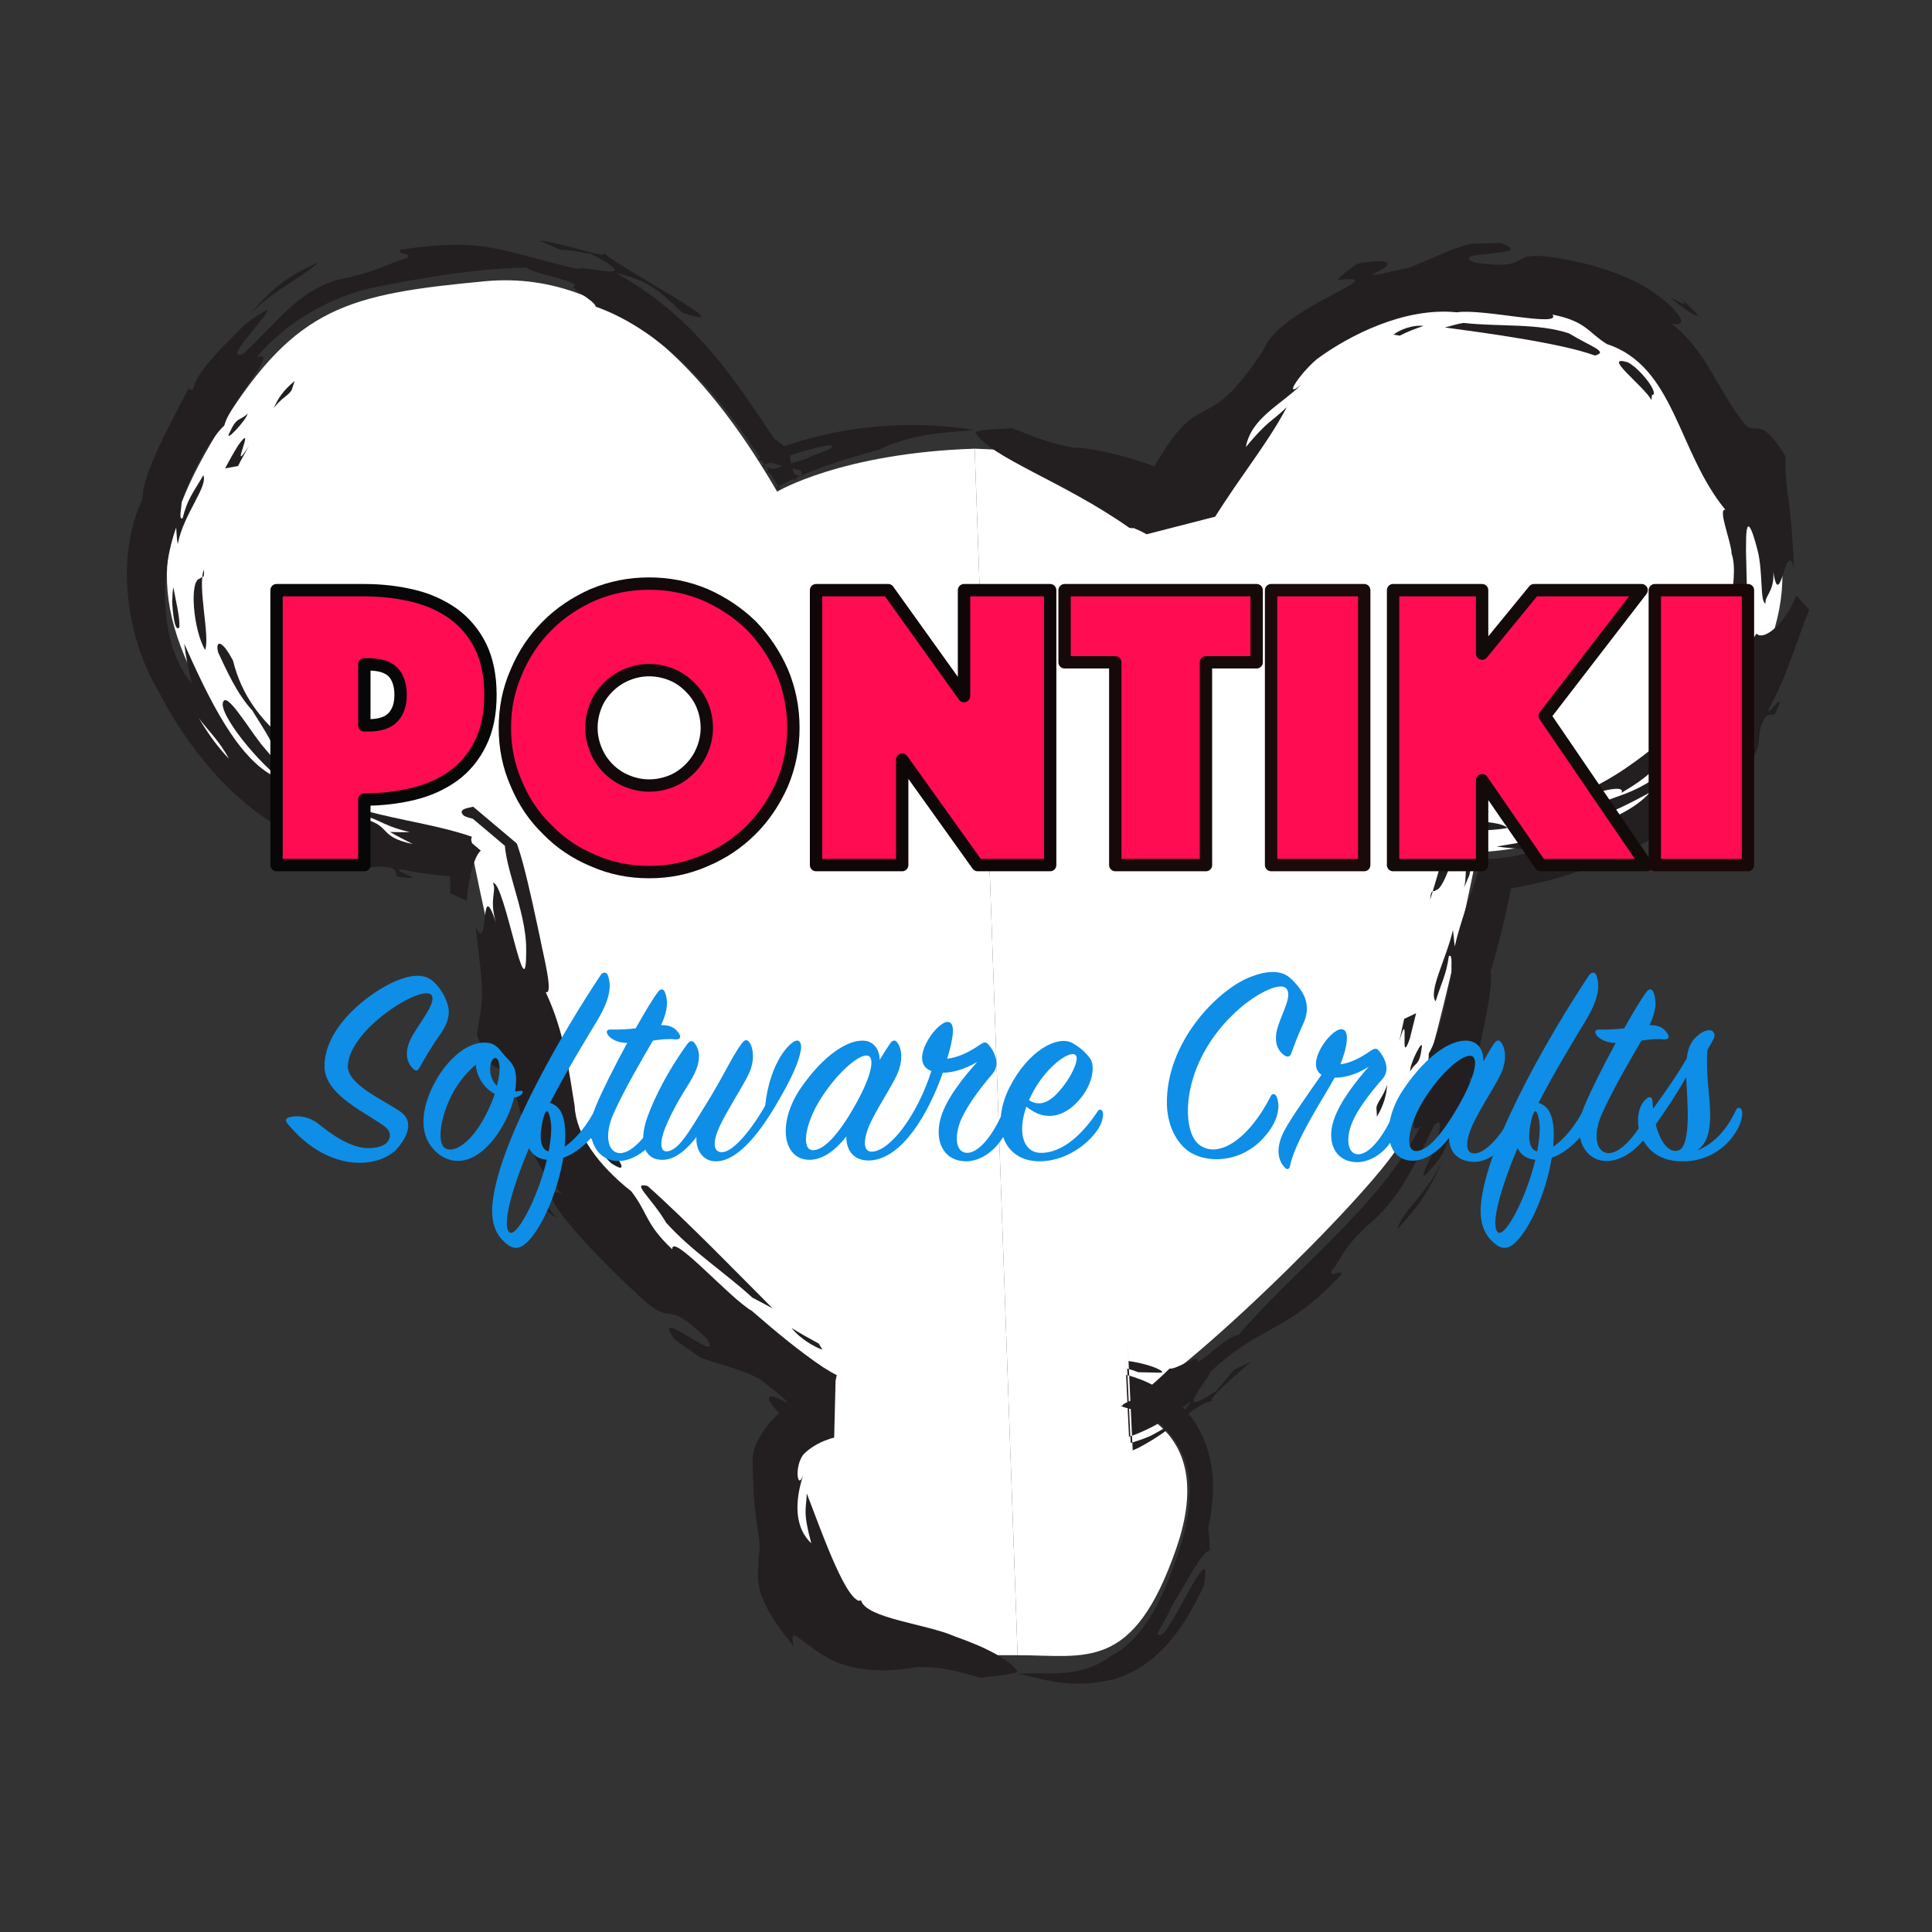 <?xml version="1.0" encoding="UTF-8" standalone="no"?>
<!DOCTYPE svg PUBLIC "-//W3C//DTD SVG 1.1//EN" "http://www.w3.org/Graphics/SVG/1.1/DTD/svg11.dtd">
<svg width="100%" height="100%" viewBox="0 0 1250 1250" version="1.1" xmlns="http://www.w3.org/2000/svg" xmlns:xlink="http://www.w3.org/1999/xlink" xml:space="preserve" xmlns:serif="http://www.serif.com/" style="fill-rule:evenodd;clip-rule:evenodd;stroke-linejoin:round;stroke-miterlimit:2;">
    <rect x="0" y="0" width="1250" height="1250" fill="#333333" stroke="none"/>
    <g id="Mouse" transform="matrix(4.167,0,0,4.167,0,0)">
        <g transform="matrix(1,0,0,1,151.333,231.666)">
            <path d="M0,-162C-20.667,-161.333 -30.667,-155.333 -30.667,-155.333C-40,-171.333 -54.667,-190 -76,-188C-97.333,-186 -105.333,-184 -116.667,-166C-128,-148 -128.667,-137.333 -116.667,-118.667C-104.667,-100 -78.042,-99.333 -78.042,-99.333C-78.042,-99.333 -70.667,-62 -66,-54C-61.333,-46 -30,-15.333 -22.667,-13.333C-22.667,-13.333 -38,-10.666 -31.333,8.667C-24.667,28 -17.333,25.333 -6.667,25.333L6.666,25.333" style="fill:white;fill-rule:nonzero;"/>
        </g>
        <g transform="matrix(1,0,0,1,94.914,177.176)">
            <path d="M0,3.448C-2.371,1.232 -4.718,-2.696 -3.369,-2.471L-3.126,-3.11C-2.767,-1.924 4.813,6.558 0,3.448" style="fill:rgb(35,31,32);fill-rule:nonzero;"/>
        </g>
        <g transform="matrix(1,0,0,1,92.337,184.879)">
            <path d="M0,-0.985C-1.558,-3.221 -0.002,-1.829 0.57,-1.712L3.006,1.096C3.444,2.236 1.129,0.106 0,-0.985" style="fill:white;fill-rule:nonzero;"/>
        </g>
        <g transform="matrix(0.51,0.86,0.86,-0.51,83.997,188.087)">
            <path d="M0.644,0.466L1.842,0.466C0.658,0.453 -1.095,0.276 -2.209,0.071C-2.38,0.516 -0.271,1.32 1.997,1.547C1.604,1.098 -0.648,0.699 0.644,0.466" style="fill:rgb(35,31,32);fill-rule:nonzero;"/>
        </g>
        <g transform="matrix(1,0,0,1,73.279,46.788)">
            <path d="M0,83.133C-0.089,83.302 -0.126,83.483 -0.109,83.673L-0.042,83.966L0.023,84.117L0.042,84.156L0.046,84.163C2.687,86.389 0.777,84.78 1.367,85.278L1.366,85.279L1.357,85.286L1.341,85.302L1.277,85.367C0.937,85.73 0.624,86.317 0.344,87.069C-0.21,88.572 -0.623,90.737 -0.797,93.102L-3.403,91.893C-3.307,90.991 -3.363,89.903 -3.512,88.691L-3.801,86.789L-3.845,86.537L-3.868,86.41L-3.88,86.347L-3.886,86.315C3.704,92.712 -1.785,88.088 -0.092,89.516L-0.097,89.516L-0.107,89.515L-0.128,89.514L-0.745,89.479L-1.889,89.399C-4.911,89.174 -8.117,88.817 -10.908,88.214C-13.179,88.217 -5.844,90.082 -11.499,89.368C-12.05,88.896 -11.47,88.441 -12.576,87.96C-17.532,87.002 -15.701,90.212 -26.056,85.072C-27.058,84.214 -27.979,83.204 -28.888,82.248C-37.66,77.492 -44.527,68.697 -48.733,60.414C-53.694,52.146 -55.419,39.584 -51.128,30.63C-51.254,26.763 -46.507,18.432 -44.017,13.565L-43.37,13.828C-42.641,10.489 -38.211,6.729 -35.264,3.558C-34.151,2.803 -33.099,2.032 -31.94,1.355C-30.461,1.058 -39.155,9.491 -35.525,8.159C-30.043,3.151 -26.46,-2.516 -19.348,-3.641C-13.015,-5.235 -13.92,-5.593 -10.118,-6.708C-9.232,-7.562 -11.484,-7.161 -11.215,-8.02C2.389,-9.969 3.901,-7.864 16.444,-5.02C17.029,-5.744 27.561,-2.529 18.552,-7.348C16.886,-7.587 15.311,-8.004 13.638,-8.029L10.476,-9.427C14.367,-9.027 20.971,-6.552 20.461,-7.465C24.651,-4.205 42.653,5.191 32.552,1.71C28.246,-2.644 26.309,-3.425 22.328,-4.419C34.832,2.443 41.115,12.699 46.919,21.302L49.565,23.292C49.152,23.685 49.444,25.077 50.11,26.918L50.379,27.627L50.416,27.719L50.434,27.765C48.266,27.209 55.289,29.013 45.573,26.519L45.587,26.513L45.606,26.504L45.644,26.487L45.905,26.376L46.358,26.202L48.134,25.591L51.817,24.46C53.818,23.475 56.576,22.818 55.77,22.454C56.154,21.994 51.62,23.088 47.992,24.418C47.076,24.739 46.23,25.065 45.436,25.385C45.333,25.428 45.252,25.457 45.101,25.531L45.05,25.555L45.025,25.567L45.007,25.576C57.753,28.846 48.54,26.481 51.384,27.209L51.362,27.155L51.321,27.049L51.182,26.659C51.104,26.42 51.057,26.221 51.047,26.073C51.027,25.779 51.156,25.689 51.491,25.883C51.658,25.981 51.876,26.15 52.153,26.401L52.372,26.605L52.387,26.618L52.39,26.622C48.83,25.708 60.366,28.673 44.408,24.574L44.424,24.562L44.489,24.511L44.624,24.409L44.808,24.258L45.586,23.648C57.78,18.471 70.44,18.679 77.961,19.99C72.558,20.471 68.539,20.52 63.165,23.042C58.49,24.304 53.777,25.753 49.271,27.87L47.598,28.721L47.18,28.96C48.68,29.572 47.455,28.905 47.726,28.94L47.235,28.158L45.248,25.038C43.903,22.969 42.504,20.929 41.021,18.959C35.196,11.105 27.853,3.904 19.214,0.82C19.013,-0.259 14.496,-2.274 16.121,-2.49C14.618,-3.666 9.717,-4.193 8.465,-5.238C0.683,-5.104 -6.62,-3.8 -14.362,-2.348C-22.049,-0.895 -29.195,3.53 -33.435,8.705C-29.632,7.214 -37.522,15.608 -38.456,19.287C-41.011,21.671 -43.61,26.976 -45.096,30.994C-44.957,31.561 -45.659,34.098 -44.919,33.663C-44.166,30.646 -43.296,29.749 -41.705,26.996C-40.956,28.791 -44.807,33.033 -45.678,37.7C-45.857,36.847 -45.842,36.001 -45.924,35.12C-48.57,42.455 -48.487,53.482 -43.484,59.362C-44.014,57.295 -44.402,55.209 -44.685,53.156C-41.113,61.049 -36.299,71.791 -29.653,74.237C-34.224,70.62 -40.167,62.841 -38.376,61.912C-37.232,61.778 -34.047,67.366 -32.042,69.566C-23.259,80.41 -10.727,79.434 0,83.133" style="fill:rgb(35,31,32);fill-rule:nonzero;"/>
        </g>
        <g transform="matrix(1,0,0,1,56.453,99.777)">
            <path d="M0,23.04C-9.394,18.665 -6.374,23.607 -14.415,17.093C-12.832,17.201 -15.672,13.207 -17.288,10.524C-19.663,7.963 -21.361,4.133 -22.577,1.525C-23.075,-0.37 -22.008,-0.567 -20.266,2.817C-17.619,13.687 -7.798,18.313 0,23.04" style="fill:rgb(35,31,32);fill-rule:nonzero;"/>
        </g>
        <g transform="matrix(0.971,-0.241,-0.241,-0.971,64.526,129.971)">
            <path d="M-0.677,-0.951C-5.964,1.633 -2.84,2.621 -7.884,5.104C-5.192,4.894 -5.35,3.333 -0.677,0.961C-1.678,1.198 -2.69,1.438 -3.676,1.747C-2.727,0.796 -1.699,-0.052 -0.677,-0.951" style="fill:white;fill-rule:nonzero;"/>
        </g>
        <g transform="matrix(1,0,0,1,31.844,88.471)">
            <path d="M0,12.437C-1.867,9.276 -2.49,1.47 -0.764,1.365C-0.638,0.916 -0.025,1.66 -0.192,0C-1.22,2.543 0.809,10.467 0,12.437" style="fill:rgb(35,31,32);fill-rule:nonzero;"/>
        </g>
        <g transform="matrix(1,0,0,1,35.536,111.534)">
            <path d="M0,6.264C-1.536,4.651 -2.992,2.78 -4.648,0C-3.369,1.722 -1.404,3.588 0,6.264" style="fill:white;fill-rule:nonzero;"/>
        </g>
        <g transform="matrix(1,0,0,1,27.857,92.175)">
            <path d="M0,5.221C-0.804,6.207 -1.082,2.247 -1.128,1.221C-1.06,0.473 -1.094,-0.255 -0.939,-0.986C-0.587,1.037 0.071,3.462 0,5.221" style="fill:rgb(35,31,32);fill-rule:nonzero;"/>
        </g>
        <g transform="matrix(-1,-0.006,-0.006,1,38.005,70.206)">
            <path d="M1.031,-1.053C-2.001,-5.321 2.695,4.263 -0.635,-0.959C-0.084,0.084 0.533,1.117 1.031,2.161L3.04,2.531C2.413,1.328 1.749,0.132 1.031,-1.053" style="fill:rgb(35,31,32);fill-rule:nonzero;"/>
        </g>
        <g transform="matrix(1,0,0,1,42.519,59.153)">
            <path d="M0,4.203C0.573,2.871 1.347,1.545 3.236,0L2.782,1.367C2.382,2.208 1.172,2.605 0,4.203" style="fill:rgb(35,31,32);fill-rule:nonzero;"/>
        </g>
        <g transform="matrix(1,0,0,1,35.732,66.478)">
            <path d="M0,0.521C1.074,-1.853 1.563,-1.084 2.722,-2.271C2.549,-1.242 -1.26,2.792 0,0.521" style="fill:rgb(35,31,32);fill-rule:nonzero;"/>
        </g>
        <g transform="matrix(1,0,0,1,49.398,50.103)">
            <path d="M0,-9.34C-2.26,-7.109 -8.156,-4.446 -11.778,0C-8.07,-4.148 -6.27,-6.613 0,-9.34" style="fill:rgb(35,31,32);fill-rule:nonzero;"/>
        </g>
        <g transform="matrix(1,0,0,1,122.89,209.567)">
            <path d="M0,-3.38C1.344,-1.702 3.53,-0.433 4.806,0L4.25,-0.945C2.857,-1.717 1.426,-2.484 0,-3.38" style="fill:rgb(35,31,32);fill-rule:nonzero;"/>
        </g>
        <g transform="matrix(-0.729,0.684,0.684,0.729,121.301,194.281)">
            <path d="M8.198,-21.59C9.7,-23.91 9.006,-19.903 9.999,-15.465C10.141,-9.61 8.621,-3.56 8.198,2.173L7.044,5.565C7.266,-1.252 7.458,-13.427 8.198,-21.59" style="fill:rgb(35,31,32);fill-rule:nonzero;"/>
        </g>
        <g transform="matrix(1,0,0,1,92.065,192.511)">
            <path d="M0,-6.546C2.482,-2.834 7.231,0.526 9.531,2.739C5.828,-1.174 1.088,-6.275 -1.294,-9.162C-1.875,-9.285 -0.588,-7.518 0,-6.546" style="fill:white;fill-rule:nonzero;"/>
        </g>
        <g transform="matrix(1,0,0,1,133.353,137.226)">
            <path d="M0,111.335C-2.4,110.588 -6.26,99.274 -8.088,94.665C-8.181,97.279 -8.724,97.409 -7.388,102.397C-10.603,99.317 -9.485,94.45 -8.646,91.806C-9.522,94.312 -10.065,90.532 -8.625,88.622C-7.88,87.857 -6.837,87.106 -5.479,86.535L-4.445,86.148L-3.951,86.016C-3.915,86.009 -3.737,85.965 -3.822,85.986L-3.835,85.988L-3.836,85.988C-3.399,68.406 -3.71,81.089 -3.611,77.153L-3.593,77.065L-3.558,76.89C-3.523,76.7 -3.428,76.32 -3.434,76.29L-3.506,76.242C-3.741,76.152 -4.633,75.644 -5.489,75.101C-9.059,72.726 -13.084,69.392 -16.606,66.317C-20.195,64.228 -29.056,54.056 -28.981,56.748C-33.209,52.759 -32.714,51.141 -35.331,47.751C-40.402,43.752 -43.922,38.983 -44.129,34.507C-45.035,29.124 -45.655,23.126 -48.627,16.814C-47.317,17.366 -49.072,10.777 -49.555,8.147C-50.171,5.3 -51.167,0.488 -52.16,-3.183C-52.407,-4.101 -52.658,-4.946 -52.902,-5.669L-53.083,-6.18L-53.105,-6.24L-53.111,-6.255L-53.113,-6.262C-56.134,-8.809 -46.355,-0.568 -59.885,-11.972L-59.887,-11.972L-59.902,-11.967L-59.963,-11.949L-60.118,-11.914L-60.811,-11.759C-61.663,-11.543 -61.971,-11.173 -61.339,-10.58C-60.925,-10.356 -60.378,-10.201 -59.97,-10.103L-59.935,-10.095L-59.933,-10.094C-61.013,-11.006 -50.513,-2.153 -54.958,-5.899L-54.957,-5.892L-54.954,-5.849L-54.944,-5.734L-54.921,-5.502L-54.859,-5.019L-54.683,-4.009C-54.407,-2.625 -53.975,-1.107 -53.524,0.474C-52.626,3.639 -51.633,7.044 -51.657,10.181C-51.569,20.971 -54.968,-0.349 -56.815,-0.153C-56.151,1.276 -57.652,2.467 -56.05,6.928C-59.044,-2.663 -57.255,11.438 -59.504,6.674C-58.113,18.165 -58.327,17.1 -59.302,23.419C-57.146,30.113 -55.967,27.769 -54.551,29.441C-53.039,32.883 -52.433,36.097 -51.457,39.373C-50.442,42.964 -48.375,45.821 -46.176,48.075C-51.772,46.326 -40.684,57.927 -35.143,63.021C-28.179,69.966 -30.973,63.466 -23.565,70.681C-20.73,75.267 -32.598,64.953 -28.638,70.723L-24.671,73.521C-21.595,74.7 -18.764,75.17 -15.42,76.856C-13.717,78.217 -11.05,80.177 -11.204,80.583C-14.994,78.392 -14.771,80.047 -11.163,83.386C-8.863,84.257 -8.266,84.488 -6.612,84.628C-9.282,82.627 -8.859,81.997 -8.457,82.131C-8.105,82.191 -7.739,82.482 -6.803,82.836C-6.369,83.016 -5.877,83.221 -5.339,83.438L-5.327,83.443C-5.371,84.471 -4.903,74.499 -5.105,78.721L-5.114,78.722L-5.147,78.729L-5.214,78.741L-5.348,78.767L-5.565,78.815L-5.997,78.915L-6.852,79.155C-11.664,80.034 -17.141,86.308 -16.472,90.185C-16.396,100.043 -14.871,101.882 -15.592,104.718C-15.479,107.227 -17.062,110.228 -10.116,118.352C-10.93,114.803 -9.086,117.844 -4.588,120.328C0.238,122.865 6.447,122.092 9.088,121.597C13.839,121.603 15.657,122.437 19.016,123.307C20.346,122.999 24.08,122.839 24.646,122.294C23.296,120.412 19.818,118.585 14.862,116.838C10.523,114.917 1.135,114.068 0.335,111.261C0.18,111.281 0.036,111.278 0,111.335" style="fill:rgb(35,31,32);fill-rule:nonzero;"/>
        </g>
        <g transform="matrix(1,0,0,1,157.999,44.333)">
            <path d="M0,212.666C10.666,212.666 18,215.333 24.666,196C31.333,176.667 16,173.999 16,173.999C23.334,171.999 54.666,141.333 59.334,133.333C64,125.333 71.376,87.999 71.376,87.999C71.376,87.999 98,87.333 110,68.666C122,50 121.334,39.333 110,21.333C98.666,3.333 90.666,1.333 69.334,-0.667C48,-2.667 33.334,15.999 24,31.999C24,31.999 14,25.999 -6.666,25.333" style="fill:white;fill-rule:nonzero;"/>
        </g>
        <g transform="matrix(1,0,0,1,252.782,60.781)">
            <path d="M0,-4.51C2.192,-3.287 4.93,0.539 3.711,0.552L3.625,1.322C2.435,-0.866 -4.271,-5.832 0,-4.51" style="fill:rgb(35,31,32);fill-rule:nonzero;"/>
        </g>
        <g transform="matrix(1,0,0,1,254.74,52.449)">
            <path d="M0,0.139C1.764,1.957 0.104,0.947 -0.419,0.961C-1.334,0.338 -2.193,-0.384 -3.181,-0.901C-3.851,-1.818 -1.246,-0.634 0,0.139" style="fill:white;fill-rule:nonzero;"/>
        </g>
        <g transform="matrix(-0.667,-0.745,-0.745,0.667,261.187,48.214)">
            <path d="M0.961,-1.105L2.308,-1.105C0.951,-1.122 -0.961,-1.323 -2.178,-1.38C-2.309,-0.953 -0.034,-0.304 2.504,-0.027C2.041,-0.461 -0.45,-0.877 0.961,-1.105" style="fill:rgb(35,31,32);fill-rule:nonzero;"/>
        </g>
        <g transform="matrix(1,0,0,1,272.737,256.576)">
            <path d="M0,-158.201C1.004,-157.046 4.287,-159.429 6.154,-164.079C6.836,-163.408 7.512,-162.692 8.178,-161.933C6.645,-158.286 4.673,-151.337 1.925,-146.577C1.307,-144.492 5.08,-150.689 2.873,-145.695C2.279,-145.322 1.995,-145.991 1.249,-145.105C-0.928,-140.863 2.891,-141.685 -5.3,-133.115C-6.489,-132.483 -7.723,-131.958 -8.901,-131.416C-16.445,-125.294 -25.437,-121.377 -34.587,-119.326C-36.888,-118.803 -39.189,-118.417 -41.596,-118.169L-42.529,-118.088L-43.058,-118.053L-43.204,-118.045C-31.364,-128.03 -39.924,-120.805 -37.281,-123.031L-37.283,-123.018L-37.288,-122.993L-37.297,-122.941L-37.333,-122.737L-37.626,-121.138L-38.244,-117.984C-39.1,-113.804 -40.091,-109.715 -41.284,-105.766C-40.785,-102.642 -43.133,-94.483 -43.869,-89.245L-44.563,-89.311C-44.297,-86.034 -46.958,-81.701 -48.717,-77.502C-49.533,-76.217 -50.461,-75.099 -51.449,-74.103C-52.382,-73.793 -50.692,-76.21 -49.824,-78.811C-49.095,-81.112 -48.721,-83.085 -50.019,-81.919C-53.496,-74.764 -55.905,-69.912 -60.556,-66.166C-64.773,-62.086 -63.765,-62.071 -66.024,-59.2C-66.188,-58.053 -64.713,-59.559 -64.411,-58.731C-73.465,-49.134 -76.41,-51.341 -84.874,-43.508C-84.745,-42.806 -91.259,-35.696 -83.855,-40.626L-81.163,-43.875L-78.536,-45.152C-80.876,-42.996 -85.487,-39.224 -84.471,-39.056C-87.347,-38.629 -90.009,-34.872 -95.956,-31.785L-96.552,-31.517L-96.846,-31.39L-96.863,-31.383C-96.729,-28.365 -98.097,-57.647 -97.51,-45.251L-97.495,-45.248L-97.438,-45.24L-97.322,-45.223L-97.094,-45.187C-96.688,-45.118 -96.315,-45.057 -96.006,-44.987C-95.376,-44.854 -94.814,-44.709 -94.347,-44.556C-93.383,-44.276 -92.732,-43.939 -92.436,-43.746C-91.862,-43.266 -92.786,-43.485 -96.02,-43.517C-96.472,-43.701 -96.878,-43.849 -97.463,-44.01L-97.6,-44.044L-97.719,-44.072C-98.207,-54.383 -97.065,-30.027 -97.179,-32.537L-97.173,-32.538L-96.988,-32.593L-96.623,-32.703L-95.917,-32.932C-95.005,-33.24 -94.077,-33.608 -93.67,-33.859C-92.664,-34.406 -91.698,-34.93 -91.094,-35.437C-89.801,-36.458 -88.822,-37.5 -87.759,-39.038C-90.431,-37.123 -92.445,-35.414 -96.695,-33.753L-97.098,-33.612L-97.299,-33.543L-97.399,-33.51L-97.425,-33.501L-97.438,-33.497C-97.347,-31.409 -98.298,-51.67 -97.885,-43.091L-97.813,-43.076C-97.367,-42.982 -97.242,-42.929 -96.949,-42.851L-95.581,-42.371C-94.711,-42.03 -93.889,-41.617 -93.091,-41.173C-91.501,-40.264 -90.062,-39.088 -88.799,-37.757C-83.525,-31.975 -83.967,-24.489 -85.145,-19.313C-84.966,-18.138 -84.959,-17.033 -84.878,-15.844C-86.032,-15.808 -88.236,-11.353 -90.921,-6.971C-91.693,-4.891 -93.647,-2.537 -92.776,-2.773C-91.573,-1.263 -84.081,-19.566 -85.838,-10.321C-88.303,-5.119 -92.17,1.875 -99.79,4.16C-107.011,5.878 -111.354,3.873 -114.738,3.313C-110.008,2.898 -105.453,4.303 -100.076,0.477C-95.465,-2.146 -93.192,-6.792 -91.367,-11.136C-89.621,-15.56 -88.008,-20.222 -87.993,-25.112C-87.912,-29.98 -90.575,-34.918 -94.946,-36.91C-95.994,-37.436 -97.095,-37.851 -98.226,-38.081C-99.214,-38.597 -96.703,-39.015 -96.254,-39.733C-94.386,-41.014 -92.716,-42.548 -91.122,-44.094C-90.093,-43.835 -86.279,-46.67 -86.841,-45.132C-85.182,-45.766 -82.142,-49.261 -80.476,-49.268C-71.323,-59.893 -58.302,-69.517 -52.167,-81.739C-55.203,-79.158 -50.809,-89.366 -50.896,-92.994C-49.185,-95.924 -48.193,-101.503 -47.297,-105.543C-47.532,-106.066 -47.086,-108.599 -47.778,-108.118C-48.214,-105.077 -48.908,-104.093 -49.837,-101.09C-50.989,-102.686 -48.206,-107.615 -47.137,-112.174L-46.87,-109.612C-45.99,-113.403 -44.458,-117.435 -43.165,-121.431L-42.692,-122.928L-42.468,-123.674C-42.866,-123.43 -41.422,-124.747 -43.334,-123.222L-42.924,-123.209C-41.863,-123.187 -40.834,-123.225 -39.83,-123.328C-37.819,-123.512 -35.93,-123.967 -34.261,-124.656C-36.332,-124.743 -38.37,-124.865 -40.38,-125.138C-32.036,-126.509 -21.03,-128.433 -16.575,-133.529C-21.479,-130.777 -30.203,-126.803 -30.616,-128.885C-30.531,-129.863 -24.51,-131.795 -21.692,-132.86C-8.5,-137.21 -6.546,-149.243 0,-158.201" style="fill:rgb(35,31,32);fill-rule:nonzero;"/>
        </g>
        <g transform="matrix(1,0,0,1,261.565,126.727)">
            <path d="M0,-14.726C-6.497,-7.855 -1.178,-8.809 -9.791,-3.627C-9.172,-5.101 -13.854,-3.644 -17.017,-2.703C-19.851,-1.041 -23.812,-0.52 -26.62,-0.048C-28.592,0 -28.458,-1.186 -24.808,-1.915C-14.817,-1.672 -5.792,-9.738 0,-14.726" style="fill:rgb(35,31,32);fill-rule:nonzero;"/>
        </g>
        <g transform="matrix(0.056,-0.998,-0.998,-0.056,265.149,107.299)">
            <path d="M0.402,-6.191C-4.71,-3.779 -1.829,-2.707 -6.653,-0.431C-4.138,-0.559 -4.183,-2.051 0.402,-4.295C-0.576,-4.085 -1.567,-3.878 -2.539,-3.602C-1.598,-4.518 -0.596,-5.326 0.402,-6.191" style="fill:white;fill-rule:nonzero;"/>
        </g>
        <g transform="matrix(1,0,0,1,234.052,135.077)">
            <path d="M0,-6.524C-0.839,-6.354 -1.978,-6.229 -3.188,-6.18L-4.101,-6.162L-4.552,-6.168L-4.74,-6.178L-4.764,-6.179C-11.329,-0.645 -6.584,-4.643 -8.05,-3.406L-8.057,-3.38L-8.074,-3.321L-8.107,-3.202L-8.689,-1.307C-9.503,1.147 -10.436,3.148 -11.131,3.125C-11.35,3.624 -11.839,2.595 -12.018,4.618C-11.478,3.116 -10.687,0.096 -9.807,-2.663L-9.474,-3.674L-9.469,-3.69C-10.483,-2.836 -0.628,-11.142 -4.798,-7.625L-4.796,-7.625L-4.77,-7.621L-4.728,-7.614L-4.643,-7.6L-4.43,-7.576L-3.985,-7.527C-3.384,-7.473 -2.801,-7.395 -2.272,-7.319C-1.215,-7.157 -0.386,-6.917 0,-6.524" style="fill:rgb(35,31,32);fill-rule:nonzero;"/>
        </g>
        <g transform="matrix(1,0,0,1,250.777,132.311)">
            <path d="M0,-2.775C-1.853,-1.735 -3.869,-0.916 -6.961,0C-4.984,-0.809 -2.782,-2.196 0,-2.775" style="fill:white;fill-rule:nonzero;"/>
        </g>
        <g transform="matrix(1,0,0,1,229.786,137.735)">
            <path d="M0,-6.168C0.056,-6.266 -1.554,-3.035 -1.61,-1.924L-2.479,0.098C-1.83,-2.022 -2.972,-4.301 0,-6.168" style="fill:rgb(35,31,32);fill-rule:nonzero;"/>
        </g>
        <g transform="matrix(0.963,-0.27,-0.27,-0.963,218.962,161.179)">
            <path d="M-0.099,-0.087C-3.075,-4.341 1.501,5.213 -1.764,-0.001L-0.099,3.124L1.923,3.469L-0.099,-0.087Z" style="fill:rgb(35,31,32);fill-rule:nonzero;"/>
        </g>
        <g transform="matrix(1,0,0,1,215.379,173.389)">
            <path d="M0,-4.965C-0.1,-3.538 -0.421,-2 -1.587,0L-1.665,-1.398C-1.571,-2.262 -0.592,-3.103 0,-4.965" style="fill:rgb(35,31,32);fill-rule:nonzero;"/>
        </g>
        <g transform="matrix(1,0,0,1,220.703,163.873)">
            <path d="M0,-0.904C-0.321,1.616 -0.999,1.04 -1.744,2.488C-1.922,1.462 0.531,-3.392 0,-0.904" style="fill:rgb(35,31,32);fill-rule:nonzero;"/>
        </g>
        <g transform="matrix(1,0,0,1,216.958,179.16)">
            <path d="M0,11.73C0.667,8.806 4.648,6.462 7.527,0C4.748,6.091 3.726,7.547 0,11.73" style="fill:rgb(35,31,32);fill-rule:nonzero;"/>
        </g>
        <g transform="matrix(1,0,0,1,221.023,51.931)">
            <path d="M0,-1.329C-1.741,-1.513 -3.678,-0.74 -4.658,0.026L-3.692,0.184C-2.517,-0.43 -1.275,-0.88 0,-1.329" style="fill:rgb(35,31,32);fill-rule:nonzero;"/>
        </g>
        <g transform="matrix(0.241,-0.971,-0.971,-0.241,242.093,43.051)">
            <path d="M-10.453,-8.305C-9.343,-10.321 -9.278,-7.347 -8.09,-3.606C-7.665,1.461 -9.721,7.153 -10.453,12.704C-10.898,13.775 -11.394,14.484 -11.834,15.351C-11.225,9.77 -9.818,-2.789 -10.453,-8.305" style="fill:rgb(35,31,32);fill-rule:nonzero;"/>
        </g>
        <g transform="matrix(1,0,0,1,254.582,48.488)">
            <path d="M0,2.083C-3.218,-1.019 -9.03,-1.683 -11.967,-2.235C-6.861,-1.166 -0.882,1.833 1.71,4.302C2.281,4.318 0.813,2.82 0,2.083" style="fill:white;fill-rule:nonzero;"/>
        </g>
        <g transform="matrix(1,0,0,1,175.979,55.79)">
            <path d="M0,26.181C0.671,26.455 1.401,26.789 1.938,27.099L2.089,27.19C2.14,27.219 2.066,27.181 2.047,27.169C6.796,25.95 -8.586,29.896 12.693,24.435L12.696,24.431L12.702,24.421L12.714,24.403L12.737,24.365L12.785,24.29L13.173,23.687L13.969,22.457C15.058,20.811 16.211,19.106 17.396,17.437C19.744,14.06 22.09,10.731 23.811,7.437C21.383,9.773 20.916,9.456 17.459,13.622C18.282,9.133 22.775,7.141 26.064,3.945C23.043,6.358 25.958,2.082 28.499,-0.039C33.522,-3.734 42.118,-8.13 50.225,-7.299C54.22,-7.922 66.613,-4.886 65.058,-6.947C70.309,-5.908 70.548,-4.217 73.514,-2.369C84.078,1.087 84.478,14.342 91.909,23.349C90.679,23.174 92.829,28.301 92.887,30.2C94.339,34.216 90.726,44.254 93.286,42.88C96.121,39.942 94.992,33.403 95.129,28.567C95.114,24.017 96.002,26.092 96.89,29.566C97.802,32.999 97.249,37.66 98.151,37.93C97.939,36.559 100.024,35.933 99.174,31.573C100.244,40.998 101.256,27.474 102.547,32.333C102.08,20.377 101.21,21.637 101.221,15.021C97.511,8.875 96.936,11.583 95.15,10.339C90.6,4.781 89.057,-1.349 83.537,-5.539C86.425,-4.911 84.912,-7.451 80.922,-10.285C76.922,-13.195 70.566,-14.913 66.771,-15.571C56.969,-17.332 63.033,-13.61 53.057,-15.004C48.191,-16.974 63.412,-15.838 56.984,-18.073L52.295,-17.937C48.886,-17.014 46.214,-15.561 42.679,-14.175C40.466,-13.833 37.301,-12.849 37.084,-13.201C41.125,-14.979 39.714,-15.737 34.782,-14.84C32.882,-13.501 32.435,-13.167 31.664,-12.318C41.25,-13.364 22.841,-8.19 20.249,-1.56C10.688,13.185 10.769,2.818 2.35,18.238C3.64,17.451 3.989,17.728 3.771,18.65L3.662,19.026L3.627,19.129L3.623,19.142C0.203,20.019 8.28,17.95 7.446,18.162L7.441,18.16L7.432,18.156L7.393,18.139L7.313,18.106L7.038,18.002L5.891,17.573C5.07,17.264 4.13,16.909 3.106,16.548C-0.964,15.057 -6.437,13.681 -9.313,13.721C-14.001,12.816 -15.62,11.856 -18.914,10.681C-20.268,10.833 -23.99,10.848 -24.565,11.357C-22.181,15.27 -10.878,18.944 -0.622,26.17C-0.303,26.221 -0.021,26.259 0,26.181" style="fill:rgb(35,31,32);fill-rule:nonzero;"/>
        </g>
    </g>
    <g id="Title">
        <g>
            <g transform="matrix(266.667,0,0,266.667,169.585,559.71)">
                <path d="M0.554,-0.413C0.554,-0.367 0.546,-0.328 0.53,-0.296C0.514,-0.263 0.492,-0.237 0.465,-0.217C0.437,-0.197 0.405,-0.182 0.368,-0.173C0.331,-0.164 0.291,-0.159 0.248,-0.159L0.248,0L0.035,0L0.035,-0.667L0.248,-0.667C0.291,-0.667 0.331,-0.662 0.368,-0.653C0.405,-0.644 0.437,-0.629 0.465,-0.609C0.492,-0.589 0.514,-0.563 0.53,-0.531C0.546,-0.498 0.554,-0.459 0.554,-0.413ZM0.248,-0.339L0.257,-0.339C0.285,-0.339 0.305,-0.345 0.318,-0.359C0.33,-0.372 0.336,-0.39 0.336,-0.413C0.336,-0.436 0.33,-0.455 0.318,-0.468C0.305,-0.481 0.285,-0.487 0.257,-0.487L0.248,-0.487L0.248,-0.339Z" style="fill:rgb(255,12,82);fill-rule:nonzero;stroke:rgb(7,7,7);stroke-width:0.03px;"/>
            </g>
            <g transform="matrix(266.667,0,0,266.667,321.318,559.71)">
                <path d="M0.02,-0.333C0.02,-0.381 0.029,-0.426 0.048,-0.469C0.066,-0.512 0.091,-0.549 0.123,-0.581C0.154,-0.612 0.191,-0.637 0.234,-0.656C0.277,-0.674 0.322,-0.683 0.37,-0.683C0.418,-0.683 0.463,-0.674 0.506,-0.656C0.549,-0.637 0.586,-0.612 0.618,-0.581C0.649,-0.549 0.674,-0.512 0.693,-0.469C0.711,-0.426 0.72,-0.381 0.72,-0.333C0.72,-0.285 0.711,-0.24 0.693,-0.197C0.674,-0.154 0.649,-0.117 0.618,-0.086C0.586,-0.054 0.549,-0.029 0.506,-0.011C0.463,0.008 0.418,0.017 0.37,0.017C0.322,0.017 0.277,0.008 0.234,-0.011C0.191,-0.029 0.154,-0.054 0.123,-0.086C0.091,-0.117 0.066,-0.154 0.048,-0.197C0.029,-0.24 0.02,-0.285 0.02,-0.333ZM0.23,-0.333C0.23,-0.314 0.234,-0.296 0.241,-0.279C0.248,-0.262 0.258,-0.247 0.271,-0.234C0.284,-0.221 0.299,-0.211 0.316,-0.204C0.333,-0.197 0.351,-0.193 0.37,-0.193C0.389,-0.193 0.408,-0.197 0.425,-0.204C0.442,-0.211 0.456,-0.221 0.469,-0.234C0.482,-0.247 0.492,-0.262 0.499,-0.279C0.506,-0.296 0.51,-0.314 0.51,-0.333C0.51,-0.352 0.506,-0.371 0.499,-0.388C0.492,-0.405 0.482,-0.419 0.469,-0.432C0.456,-0.445 0.442,-0.455 0.425,-0.462C0.408,-0.469 0.389,-0.473 0.37,-0.473C0.351,-0.473 0.333,-0.469 0.316,-0.462C0.299,-0.455 0.284,-0.445 0.271,-0.432C0.258,-0.419 0.248,-0.405 0.241,-0.388C0.234,-0.371 0.23,-0.352 0.23,-0.333Z" style="fill:rgb(255,12,82);fill-rule:nonzero;stroke:rgb(18,10,10);stroke-width:0.03px;"/>
            </g>
            <g transform="matrix(266.667,0,0,266.667,518.651,559.71)">
                <path d="M0.035,-0.667L0.21,-0.667L0.394,-0.41L0.394,-0.667L0.603,-0.667L0.603,0L0.427,0L0.244,-0.256L0.244,0L0.035,0L0.035,-0.667Z" style="fill:rgb(255,12,82);fill-rule:nonzero;stroke:rgb(15,7,7);stroke-width:0.03px;"/>
            </g>
            <g transform="matrix(266.667,0,0,266.667,688.785,559.71)">
                <path d="M0.123,-0.492L0,-0.492L0,-0.667L0.466,-0.667L0.466,-0.492L0.343,-0.492L0.343,0L0.123,0L0.123,-0.492Z" style="fill:rgb(255,12,82);fill-rule:nonzero;stroke:rgb(22,9,9);stroke-width:0.03px;"/>
            </g>
            <g transform="matrix(266.667,0,0,266.667,813.051,559.71)">
                <rect x="0.035" y="-0.667" width="0.226" height="0.667" style="fill:rgb(255,12,82);fill-rule:nonzero;stroke:rgb(26,10,10);stroke-width:0.03px;"/>
            </g>
            <g transform="matrix(266.667,0,0,266.667,891.985,559.71)">
                <path d="M0.035,-0.667L0.251,-0.667L0.251,-0.513L0.377,-0.667L0.638,-0.667L0.403,-0.362L0.65,0L0.393,0L0.251,-0.206L0.251,0L0.035,0L0.035,-0.667Z" style="fill:rgb(255,12,82);fill-rule:nonzero;stroke:rgb(19,10,10);stroke-width:0.03px;"/>
            </g>
            <g transform="matrix(266.667,0,0,266.667,1061.32,559.71)">
                <rect x="0.035" y="-0.667" width="0.226" height="0.667" style="fill:rgb(255,12,82);fill-rule:nonzero;stroke:rgb(25,8,8);stroke-width:0.03px;"/>
            </g>
        </g>
    </g>
    <g transform="matrix(1,0,0,1,104.929,-13.245)">
        <g id="Subtitle">
            <g>
                <g transform="matrix(189.051,0,0,189.051,88,761.571)">
                    <path d="M-0.033,-0.134C-0.042,-0.131 -0.046,-0.124 -0.035,-0.111C0.106,0.059 0.28,0.04 0.34,-0.029C0.384,-0.08 0.389,-0.126 0.351,-0.153C0.295,-0.193 0.167,-0.246 0.17,-0.311C0.175,-0.436 0.421,-0.589 0.455,-0.554C0.479,-0.529 0.404,-0.446 0.383,-0.398C0.362,-0.351 0.374,-0.32 0.393,-0.301C0.404,-0.29 0.41,-0.295 0.415,-0.304C0.429,-0.329 0.458,-0.38 0.484,-0.415C0.499,-0.436 0.523,-0.475 0.513,-0.515C0.506,-0.543 0.488,-0.576 0.463,-0.599C0.43,-0.629 0.382,-0.621 0.334,-0.601C0.245,-0.563 0.09,-0.446 0.09,-0.309C0.09,-0.206 0.248,-0.144 0.301,-0.099C0.315,-0.087 0.32,-0.066 0.303,-0.047C0.29,-0.036 0.269,-0.029 0.241,-0.029C0.176,-0.029 0.108,-0.081 0.068,-0.113C0.041,-0.135 0,-0.144 -0.033,-0.134Z" style="fill:rgb(14,142,230);fill-rule:nonzero;"/>
                </g>
                <g transform="matrix(189.051,0,0,189.051,168.157,761.571)">
                    <path d="M0.342,-0.215C0.346,-0.22 0.346,-0.225 0.339,-0.225C0.331,-0.225 0.325,-0.223 0.319,-0.223C0.32,-0.231 0.32,-0.238 0.321,-0.246C0.327,-0.318 0.297,-0.325 0.274,-0.356C0.254,-0.383 0.237,-0.392 0.206,-0.39C0.146,-0.386 0.085,-0.328 0.047,-0.26C0.002,-0.18 -0.013,-0.093 0.031,-0.035C0.071,0.017 0.121,0.021 0.157,0.009C0.231,-0.016 0.294,-0.117 0.315,-0.202C0.325,-0.203 0.335,-0.207 0.342,-0.215ZM0.256,-0.242C0.24,-0.257 0.229,-0.286 0.234,-0.313C0.239,-0.342 0.259,-0.348 0.264,-0.316C0.267,-0.298 0.264,-0.273 0.256,-0.242ZM0.249,-0.215C0.241,-0.191 0.229,-0.163 0.214,-0.135C0.165,-0.043 0.104,-0.008 0.076,-0.031C0.05,-0.053 0.065,-0.145 0.107,-0.221C0.128,-0.259 0.157,-0.292 0.184,-0.315C0.185,-0.278 0.209,-0.243 0.23,-0.227C0.236,-0.222 0.242,-0.218 0.249,-0.215Z" style="fill:rgb(14,142,230);fill-rule:nonzero;"/>
                </g>
                <g transform="matrix(189.051,0,0,189.051,230.922,761.571)">
                    <path d="M0.106,-0.184C0.16,-0.289 0.229,-0.402 0.27,-0.47C0.313,-0.543 0.316,-0.586 0.304,-0.62C0.3,-0.632 0.287,-0.633 0.279,-0.621C0.168,-0.455 -0.062,-0.072 -0.09,0.151C-0.101,0.236 -0.071,0.275 -0.046,0.296C-0.016,0.322 0.009,0.318 0.043,0.276C0.091,0.216 0.135,0.105 0.151,0.004C0.211,-0.017 0.261,-0.076 0.271,-0.1C0.28,-0.123 0.286,-0.145 0.281,-0.16C0.276,-0.174 0.266,-0.173 0.26,-0.161C0.234,-0.109 0.194,-0.059 0.156,-0.034C0.157,-0.046 0.158,-0.057 0.158,-0.068C0.159,-0.134 0.144,-0.172 0.106,-0.184ZM0.101,-0.018C0.082,-0.022 0.073,-0.043 0.074,-0.075C0.075,-0.098 0.084,-0.151 0.094,-0.155C0.101,-0.158 0.111,-0.127 0.11,-0.09C0.109,-0.067 0.106,-0.042 0.101,-0.018ZM0.034,-0.029C0.046,-0.005 0.066,0.008 0.095,0.011C0.062,0.148 -0.013,0.286 -0.035,0.257C-0.058,0.228 -0.022,0.104 0.034,-0.029Z" style="fill:rgb(14,142,230);fill-rule:nonzero;"/>
                </g>
                <g transform="matrix(189.051,0,0,189.051,277.24,761.571)">
                    <path d="M0.125,-0.389C0.082,-0.31 0.04,-0.226 0.019,-0.176C-0.029,-0.061 0.024,0.013 0.09,0.015C0.17,0.018 0.236,-0.07 0.249,-0.099C0.259,-0.122 0.264,-0.14 0.259,-0.156C0.255,-0.17 0.244,-0.168 0.238,-0.156C0.201,-0.081 0.144,-0.01 0.099,-0.012C0.057,-0.014 0.046,-0.076 0.079,-0.149C0.117,-0.233 0.174,-0.33 0.213,-0.397C0.238,-0.401 0.269,-0.404 0.291,-0.401C0.306,-0.401 0.31,-0.408 0.303,-0.42C0.295,-0.433 0.28,-0.451 0.241,-0.45C0.265,-0.502 0.265,-0.535 0.254,-0.563C0.249,-0.575 0.239,-0.576 0.23,-0.563C0.213,-0.541 0.185,-0.494 0.154,-0.439C0.127,-0.436 0.099,-0.434 0.071,-0.435C0.056,-0.436 0.05,-0.429 0.06,-0.415C0.068,-0.404 0.091,-0.389 0.125,-0.389Z" style="fill:rgb(14,142,230);fill-rule:nonzero;"/>
                </g>
                <g transform="matrix(189.051,0,0,189.051,313.916,761.571)">
                    <path d="M0.403,-0.174C0.349,-0.08 0.289,-0.014 0.254,-0.015C0.225,-0.016 0.222,-0.05 0.249,-0.107C0.274,-0.16 0.324,-0.236 0.346,-0.281C0.37,-0.331 0.362,-0.375 0.348,-0.393C0.339,-0.402 0.333,-0.4 0.323,-0.387C0.29,-0.344 0.261,-0.275 0.197,-0.173C0.143,-0.086 0.106,-0.019 0.066,-0.018C0.043,-0.017 0.042,-0.052 0.062,-0.101C0.082,-0.149 0.108,-0.196 0.144,-0.253C0.181,-0.312 0.186,-0.355 0.162,-0.388C0.156,-0.397 0.146,-0.398 0.138,-0.387C0.071,-0.296 0.022,-0.198 -0.001,-0.132C-0.027,-0.058 -0.016,0.007 0.046,0.011C0.094,0.014 0.136,-0.026 0.168,-0.067C0.165,-0.024 0.189,0.015 0.232,0.016C0.299,0.018 0.37,-0.059 0.438,-0.173C0.5,-0.278 0.517,-0.323 0.525,-0.363C0.529,-0.384 0.523,-0.399 0.51,-0.397C0.489,-0.393 0.42,-0.327 0.403,-0.174Z" style="fill:rgb(14,142,230);fill-rule:nonzero;"/>
                </g>
                <g transform="matrix(189.051,0,0,189.051,403.148,761.571)">
                    <path d="M0.209,-0.069C0.208,-0.018 0.238,0.017 0.293,0.013C0.4,0.005 0.49,-0.146 0.539,-0.287C0.57,-0.287 0.613,-0.298 0.657,-0.324C0.614,-0.276 0.553,-0.202 0.533,-0.136C0.509,-0.056 0.539,0.013 0.615,0.016C0.67,0.018 0.729,-0.026 0.755,-0.086C0.767,-0.114 0.764,-0.139 0.759,-0.151C0.755,-0.161 0.748,-0.159 0.744,-0.151C0.712,-0.076 0.662,-0.01 0.62,-0.013C0.589,-0.015 0.578,-0.054 0.595,-0.109C0.611,-0.159 0.662,-0.229 0.709,-0.283C0.738,-0.317 0.714,-0.363 0.695,-0.384C0.686,-0.394 0.679,-0.392 0.665,-0.382C0.627,-0.356 0.59,-0.339 0.554,-0.335C0.575,-0.404 0.585,-0.463 0.554,-0.461C0.514,-0.458 0.419,-0.322 0.5,-0.293C0.453,-0.146 0.363,-0.023 0.299,-0.017C0.268,-0.014 0.264,-0.051 0.288,-0.108C0.31,-0.159 0.363,-0.237 0.383,-0.282C0.405,-0.332 0.398,-0.374 0.382,-0.392C0.374,-0.401 0.366,-0.398 0.358,-0.386C0.351,-0.376 0.338,-0.356 0.323,-0.331C0.323,-0.366 0.303,-0.397 0.264,-0.397C0.213,-0.397 0.134,-0.351 0.054,-0.236C-0.029,-0.116 -0.009,0.011 0.083,0.011C0.132,0.011 0.177,-0.028 0.209,-0.069ZM0.279,-0.346C0.308,-0.344 0.299,-0.281 0.237,-0.172C0.186,-0.082 0.134,-0.021 0.094,-0.022C0.055,-0.023 0.066,-0.11 0.12,-0.196C0.175,-0.284 0.248,-0.348 0.279,-0.346Z" style="fill:rgb(14,142,230);fill-rule:nonzero;"/>
                </g>
                <g transform="matrix(189.051,0,0,189.051,541.722,761.571)">
                    <path d="M0.092,-0.171C0.162,-0.114 0.229,-0.14 0.278,-0.2C0.32,-0.251 0.328,-0.312 0.31,-0.336C0.294,-0.358 0.276,-0.373 0.251,-0.388C0.201,-0.417 0.099,-0.365 0.034,-0.236C-0.031,-0.107 0.013,0.018 0.14,0.016C0.217,0.015 0.294,-0.031 0.336,-0.092C0.354,-0.118 0.357,-0.146 0.353,-0.154C0.349,-0.163 0.341,-0.163 0.336,-0.155C0.293,-0.089 0.22,-0.009 0.137,-0.013C0.084,-0.016 0.06,-0.079 0.092,-0.171ZM0.101,-0.193C0.103,-0.198 0.106,-0.204 0.109,-0.21C0.156,-0.305 0.239,-0.365 0.26,-0.348C0.274,-0.337 0.252,-0.285 0.22,-0.243C0.191,-0.205 0.15,-0.162 0.101,-0.193Z" style="fill:rgb(14,142,230);fill-rule:nonzero;"/>
                </g>
                <g transform="matrix(189.051,0,0,189.051,643.81,761.571)">
                    <path d="M0.388,-0.206C0.312,-0.057 0.206,0.01 0.142,-0.042C0.093,-0.082 0.083,-0.23 0.171,-0.376C0.261,-0.525 0.413,-0.606 0.441,-0.576C0.464,-0.552 0.428,-0.495 0.412,-0.442C0.397,-0.392 0.413,-0.361 0.436,-0.346C0.448,-0.338 0.455,-0.344 0.458,-0.352C0.469,-0.381 0.483,-0.42 0.498,-0.451C0.513,-0.482 0.516,-0.51 0.507,-0.539C0.499,-0.564 0.476,-0.593 0.454,-0.612C0.422,-0.64 0.373,-0.636 0.319,-0.615C0.207,-0.572 0.029,-0.391 0.033,-0.179C0.035,-0.097 0.074,-0.035 0.119,-0.011C0.173,0.018 0.257,0.019 0.328,-0.032C0.37,-0.062 0.434,-0.137 0.409,-0.204C0.404,-0.217 0.393,-0.217 0.388,-0.206Z" style="fill:rgb(14,142,230);fill-rule:nonzero;"/>
                </g>
                <g transform="matrix(189.051,0,0,189.051,731.151,761.571)">
                    <path d="M0.165,-0.316C0.19,-0.379 0.198,-0.437 0.167,-0.436C0.13,-0.435 0.043,-0.317 0.1,-0.28C0.063,-0.227 -0.004,-0.133 -0.027,-0.089C-0.054,-0.038 -0.054,0.008 -0.025,0.038C-0.016,0.047 -0.01,0.042 -0.008,0.033C0.011,-0.058 0.107,-0.2 0.145,-0.27C0.175,-0.27 0.218,-0.279 0.262,-0.308C0.222,-0.262 0.164,-0.191 0.142,-0.125C0.117,-0.05 0.146,0.016 0.218,0.019C0.271,0.021 0.329,-0.021 0.352,-0.079C0.363,-0.106 0.362,-0.13 0.357,-0.141C0.353,-0.149 0.347,-0.148 0.343,-0.14C0.311,-0.068 0.263,-0.006 0.224,-0.008C0.195,-0.009 0.183,-0.048 0.199,-0.1C0.215,-0.152 0.264,-0.215 0.309,-0.266C0.338,-0.299 0.314,-0.343 0.295,-0.364C0.288,-0.372 0.28,-0.37 0.268,-0.362C0.231,-0.336 0.197,-0.32 0.165,-0.316Z" style="fill:rgb(14,142,230);fill-rule:nonzero;"/>
                </g>
                <g transform="matrix(189.051,0,0,189.051,793.538,761.571)">
                    <path d="M0.324,-0.325C0.326,-0.364 0.306,-0.397 0.263,-0.397C0.213,-0.397 0.134,-0.352 0.053,-0.234C-0.03,-0.113 -0.011,0.014 0.082,0.014C0.13,0.014 0.175,-0.023 0.207,-0.064C0.207,-0.017 0.235,0.015 0.289,0.018C0.344,0.021 0.407,-0.034 0.433,-0.089C0.446,-0.117 0.446,-0.142 0.442,-0.151C0.438,-0.16 0.431,-0.159 0.426,-0.15C0.391,-0.081 0.336,-0.013 0.295,-0.011C0.261,-0.009 0.262,-0.052 0.287,-0.108C0.311,-0.161 0.361,-0.236 0.383,-0.281C0.407,-0.331 0.399,-0.374 0.384,-0.392C0.377,-0.401 0.369,-0.399 0.36,-0.386C0.349,-0.37 0.337,-0.349 0.324,-0.325ZM0.237,-0.17C0.186,-0.082 0.134,-0.018 0.093,-0.019C0.054,-0.02 0.067,-0.108 0.12,-0.194C0.175,-0.283 0.248,-0.348 0.28,-0.345C0.309,-0.342 0.3,-0.28 0.237,-0.17Z" style="fill:rgb(14,142,230);fill-rule:nonzero;"/>
                </g>
                <g transform="matrix(189.051,0,0,189.051,870.482,761.571)">
                    <path d="M0.106,-0.184C0.16,-0.289 0.229,-0.402 0.27,-0.47C0.313,-0.543 0.316,-0.586 0.304,-0.62C0.3,-0.632 0.287,-0.633 0.279,-0.621C0.168,-0.455 -0.062,-0.072 -0.09,0.151C-0.101,0.236 -0.071,0.275 -0.046,0.296C-0.016,0.322 0.009,0.318 0.043,0.276C0.091,0.216 0.135,0.105 0.151,0.004C0.211,-0.017 0.261,-0.076 0.271,-0.1C0.28,-0.123 0.286,-0.145 0.281,-0.16C0.276,-0.174 0.266,-0.173 0.26,-0.161C0.234,-0.109 0.194,-0.059 0.156,-0.034C0.157,-0.046 0.158,-0.057 0.158,-0.068C0.159,-0.134 0.144,-0.172 0.106,-0.184ZM0.101,-0.018C0.082,-0.022 0.073,-0.043 0.074,-0.075C0.075,-0.098 0.084,-0.151 0.094,-0.155C0.101,-0.158 0.111,-0.127 0.11,-0.09C0.109,-0.067 0.106,-0.042 0.101,-0.018ZM0.034,-0.029C0.046,-0.005 0.066,0.008 0.095,0.011C0.062,0.148 -0.013,0.286 -0.035,0.257C-0.058,0.228 -0.022,0.104 0.034,-0.029Z" style="fill:rgb(14,142,230);fill-rule:nonzero;"/>
                </g>
                <g transform="matrix(189.051,0,0,189.051,916.799,761.571)">
                    <path d="M0.125,-0.389C0.082,-0.31 0.04,-0.226 0.019,-0.176C-0.029,-0.061 0.024,0.013 0.09,0.015C0.17,0.018 0.236,-0.07 0.249,-0.099C0.259,-0.122 0.264,-0.14 0.259,-0.156C0.255,-0.17 0.244,-0.168 0.238,-0.156C0.201,-0.081 0.144,-0.01 0.099,-0.012C0.057,-0.014 0.046,-0.076 0.079,-0.149C0.117,-0.233 0.174,-0.33 0.213,-0.397C0.238,-0.401 0.269,-0.404 0.291,-0.401C0.306,-0.401 0.31,-0.408 0.303,-0.42C0.295,-0.433 0.28,-0.451 0.241,-0.45C0.265,-0.502 0.265,-0.535 0.254,-0.563C0.249,-0.575 0.239,-0.576 0.23,-0.563C0.213,-0.541 0.185,-0.494 0.154,-0.439C0.127,-0.436 0.099,-0.434 0.071,-0.435C0.056,-0.436 0.05,-0.429 0.06,-0.415C0.068,-0.404 0.091,-0.389 0.125,-0.389Z" style="fill:rgb(14,142,230);fill-rule:nonzero;"/>
                </g>
                <g transform="matrix(189.051,0,0,189.051,957.256,761.571)">
                    <path d="M0.039,-0.164C0.038,-0.172 0.038,-0.18 0.037,-0.188C0.036,-0.204 0.028,-0.208 0.016,-0.198C-0.018,-0.17 -0.021,-0.104 0.003,-0.059C0.037,0.003 0.093,0.018 0.151,0.016C0.222,0.013 0.29,-0.025 0.328,-0.094C0.345,-0.125 0.346,-0.151 0.342,-0.16C0.338,-0.168 0.328,-0.171 0.323,-0.16C0.298,-0.106 0.256,-0.046 0.189,-0.021C0.225,-0.045 0.232,-0.087 0.234,-0.126C0.237,-0.195 0.218,-0.273 0.225,-0.365C0.229,-0.372 0.232,-0.378 0.236,-0.384C0.249,-0.407 0.254,-0.418 0.244,-0.428C0.235,-0.437 0.212,-0.433 0.19,-0.413C0.169,-0.394 0.159,-0.375 0.154,-0.336C0.125,-0.285 0.08,-0.22 0.039,-0.164ZM0.152,-0.272C0.156,-0.192 0.171,-0.035 0.125,-0.021C0.092,-0.011 0.063,-0.052 0.048,-0.11C0.086,-0.164 0.123,-0.219 0.152,-0.272Z" style="fill:rgb(14,142,230);fill-rule:nonzero;"/>
                </g>
            </g>
        </g>
    </g>
</svg>
